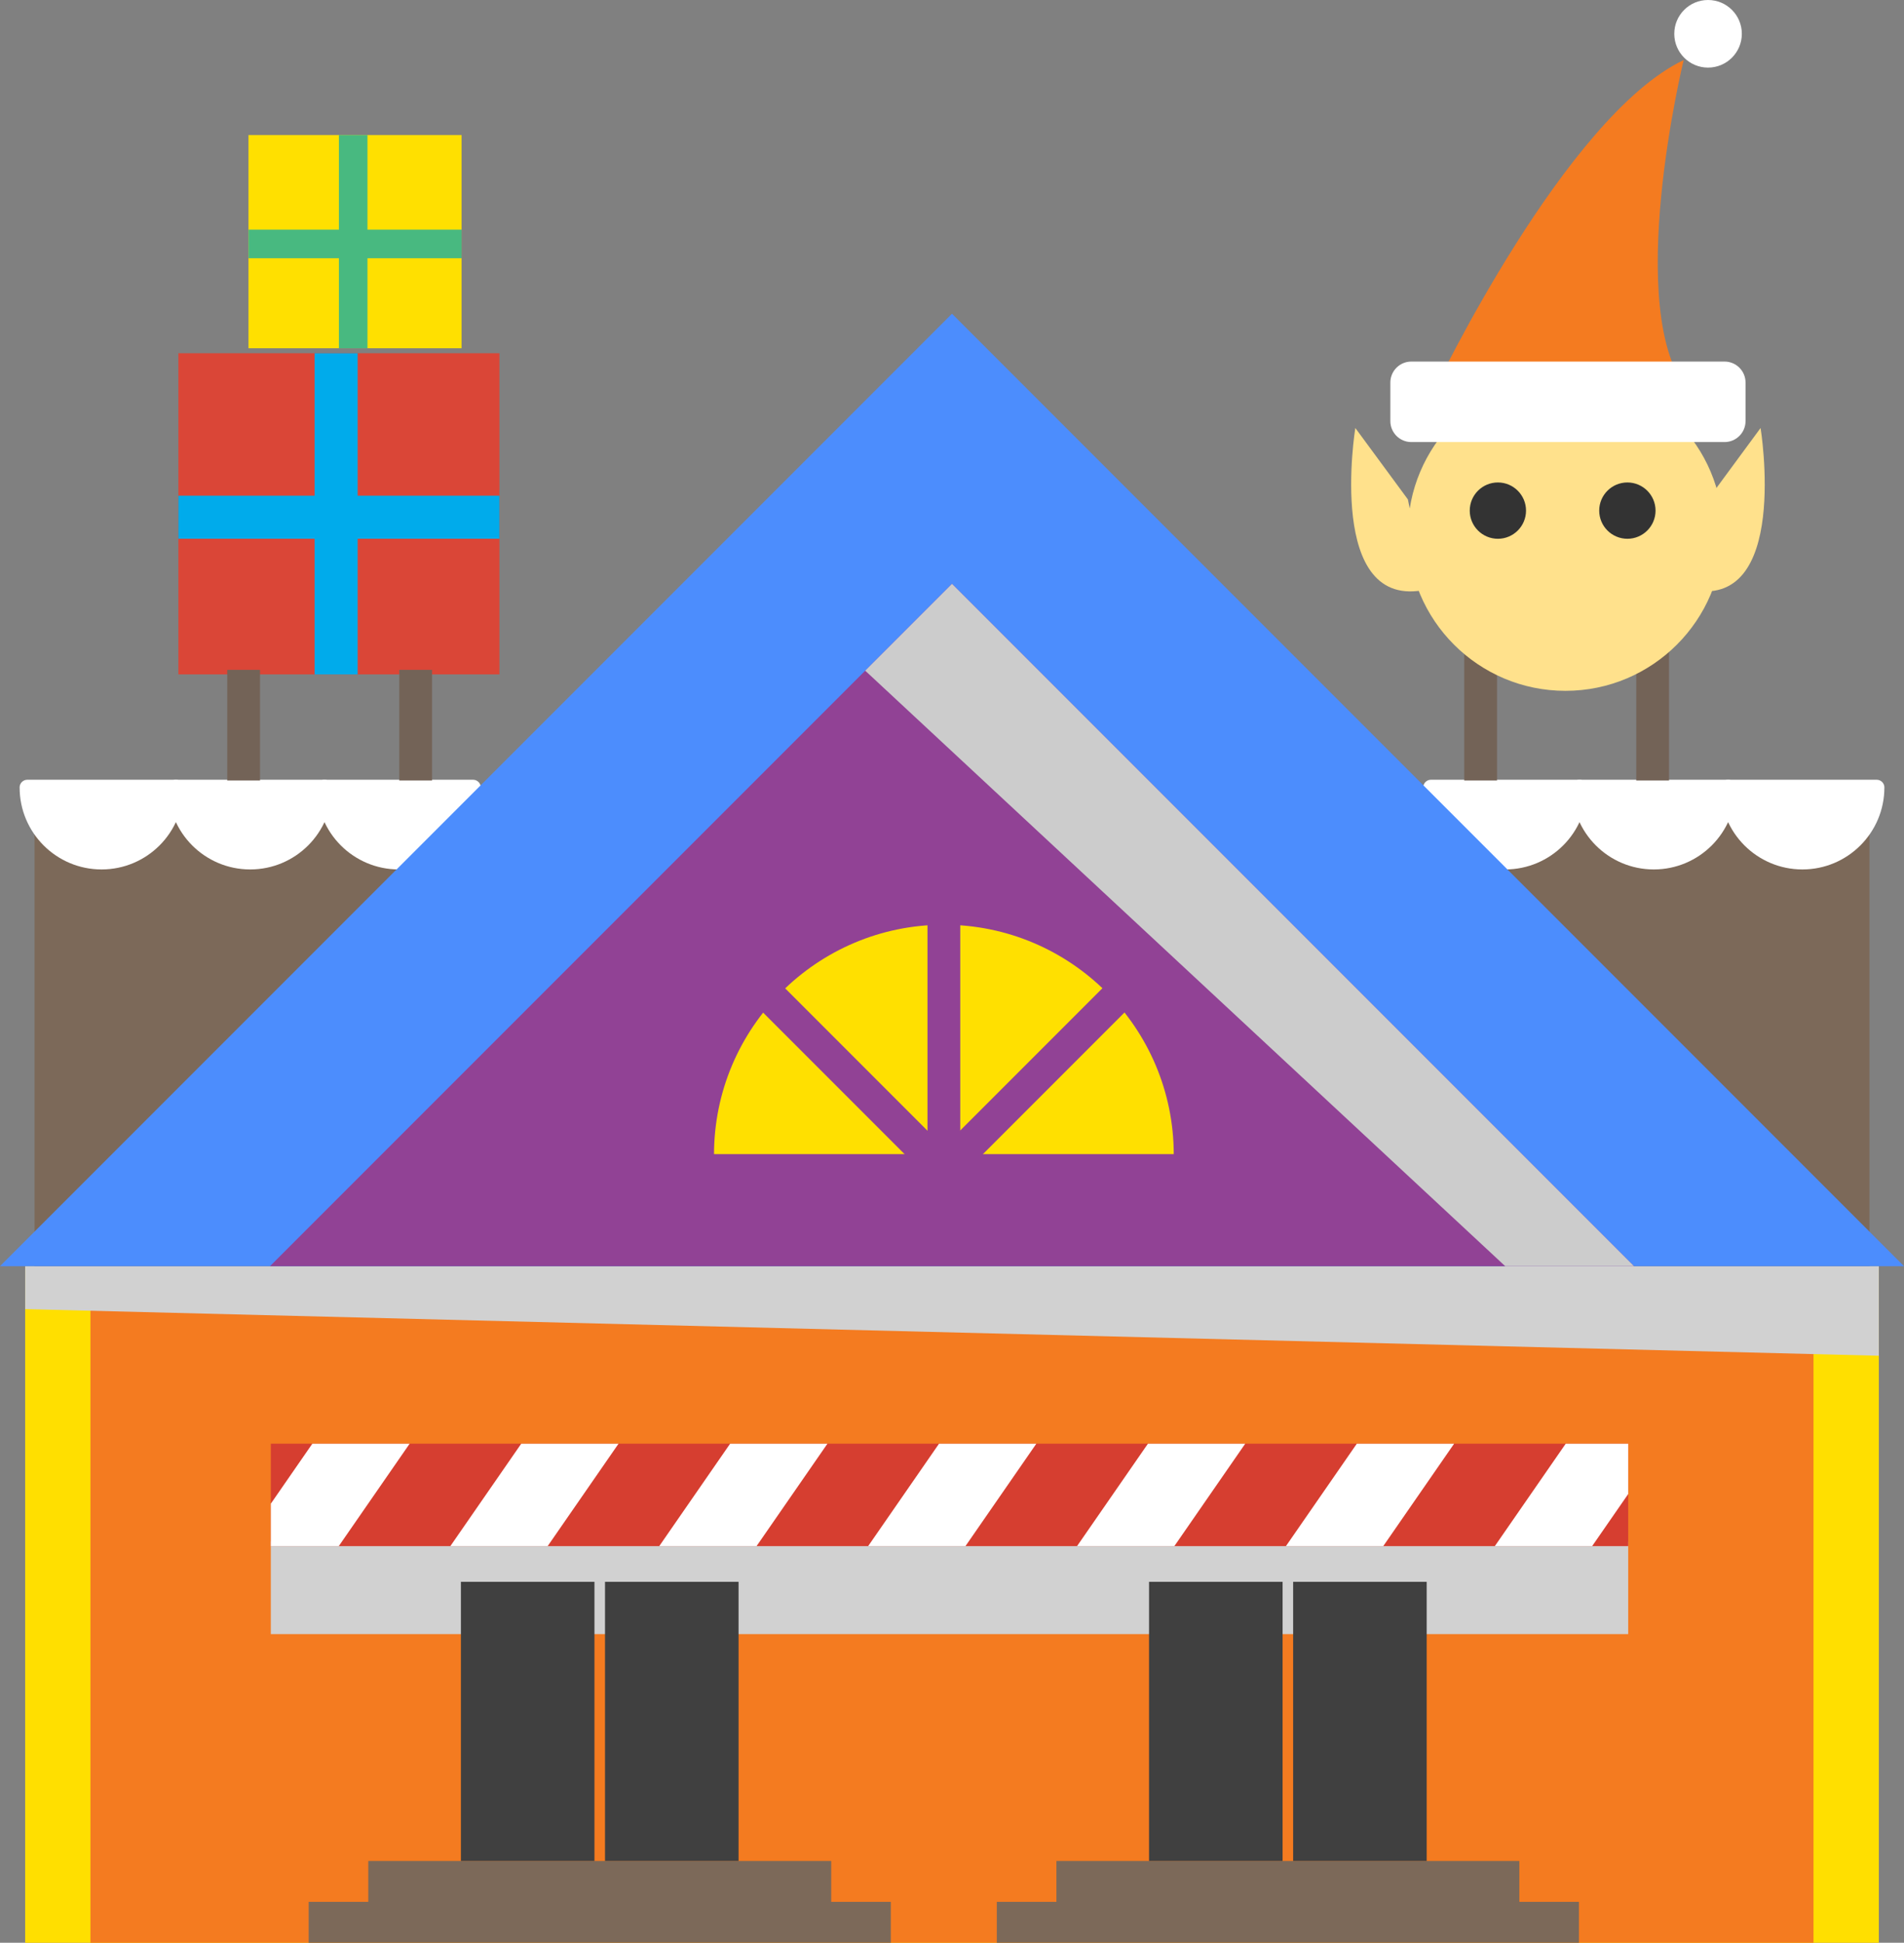 <?xml version="1.0" encoding="iso-8859-1"?>
<!-- Generator: Adobe Illustrator 16.0.0, SVG Export Plug-In . SVG Version: 6.00 Build 0)  -->
<!DOCTYPE svg PUBLIC "-//W3C//DTD SVG 1.1//EN" "http://www.w3.org/Graphics/SVG/1.1/DTD/svg11.dtd">
<svg version="1.1" xmlns="http://www.w3.org/2000/svg" xmlns:xlink="http://www.w3.org/1999/xlink" x="0px" y="0px"
	 width="232.423px" height="237.043px" viewBox="0 0 232.423 237.043" style="enable-background:new 0 0 232.423 237.043;"
	 xml:space="preserve">
<rect x="0" y="0" width="232.423" height="237.043" fill="#808080" stroke="none"/>
<g id="house3">
	<g>
		<rect x="21.778" y="43.097" style="fill:#DA4637;" width="39.187" height="39.187"/>
		<g>
			<polygon style="fill:#00ABEB;" points="43.658,60.482 43.658,43.097 38.408,43.097 38.408,60.482 21.778,60.482 21.778,65.733 
				38.408,65.733 38.408,82.283 43.658,82.283 43.658,65.733 60.964,65.733 60.964,60.482 			"/>
		</g>
	</g>
	<g>
		<rect x="30.334" y="16.481" style="fill:#FFE000;" width="26.012" height="26.011"/>
		<g>
			<polygon style="fill:#48B980;" points="44.858,28.021 44.858,16.481 41.374,16.481 41.374,28.021 30.334,28.021 30.334,31.507 
				41.374,31.507 41.374,42.492 44.858,42.492 44.858,31.507 56.346,31.507 56.346,28.021 			"/>
		</g>
	</g>
	<g>
		<rect x="3.076" y="154.491" style="fill:#D5B06E;" width="226.272" height="82.552"/>
		<rect x="3.076" y="154.491" style="fill:#FFDF00;" width="226.272" height="82.552"/>
		<rect x="11.041" y="154.491" style="fill:#F47B20;" width="210.335" height="82.552"/>
		<rect x="33.059" y="188.085" style="fill:#D1D1D1;" width="165.697" height="11.296"/>
		<rect x="33.059" y="176.149" style="fill:#D63E30;" width="165.697" height="12.499"/>
		<polygon style="fill:#FFFFFF;" points="66.853,188.648 54.975,188.648 63.628,176.149 75.506,176.149 		"/>
		<polygon style="fill:#FFFFFF;" points="92.353,188.648 80.475,188.648 89.128,176.149 101.006,176.149 		"/>
		<polygon style="fill:#FFFFFF;" points="117.854,188.648 105.975,188.648 114.628,176.149 126.506,176.149 		"/>
		<polygon style="fill:#FFFFFF;" points="143.354,188.648 131.475,188.648 140.129,176.149 152.006,176.149 		"/>
		<polygon style="fill:#FFFFFF;" points="168.854,188.648 156.975,188.648 165.629,176.149 177.506,176.149 		"/>
		<g>
			<polygon style="fill:#FFFFFF;" points="38.128,176.149 33.059,183.471 33.059,188.648 41.353,188.648 50.006,176.149 			"/>
			<polygon style="fill:#FFFFFF;" points="198.756,176.149 191.129,176.149 182.475,188.648 194.354,188.648 198.756,182.29 			"/>
		</g>
		<rect x="4.217" y="96.078" style="fill:#7C6959;" width="223.989" height="58.413"/>
		<g>
			<path style="fill:#FFFFFF;stroke:#FFFFFF;stroke-width:1.874;stroke-linejoin:round;stroke-miterlimit:10;" d="M21.47,96.078
				c0,5.01-4.06,9.069-9.069,9.069s-9.069-4.06-9.069-9.069H21.47z"/>
			<path style="fill:#FFFFFF;stroke:#FFFFFF;stroke-width:1.874;stroke-linejoin:round;stroke-miterlimit:10;" d="M39.611,96.078
				c0,5.01-4.061,9.069-9.07,9.069c-5.009,0-9.07-4.06-9.07-9.069H39.611z"/>
			<path style="fill:#FFFFFF;stroke:#FFFFFF;stroke-width:1.874;stroke-linejoin:round;stroke-miterlimit:10;" d="M57.751,96.078
				c0,5.01-4.061,9.069-9.07,9.069s-9.07-4.06-9.07-9.069H57.751z"/>
			<path style="fill:#FFFFFF;stroke:#FFFFFF;stroke-width:1.874;stroke-linejoin:round;stroke-miterlimit:10;" d="M192.812,96.078
				c0,5.01-4.061,9.069-9.07,9.069s-9.07-4.06-9.07-9.069H192.812z"/>
			<path style="fill:#FFFFFF;stroke:#FFFFFF;stroke-width:1.874;stroke-linejoin:round;stroke-miterlimit:10;" d="M210.951,96.078
				c0,5.01-4.061,9.069-9.07,9.069c-5.008,0-9.068-4.06-9.068-9.069H210.951z"/>
			<path style="fill:#FFFFFF;stroke:#FFFFFF;stroke-width:1.874;stroke-linejoin:round;stroke-miterlimit:10;" d="M229.092,96.078
				c0,5.01-4.061,9.069-9.07,9.069c-5.008,0-9.07-4.06-9.07-9.069H229.092z"/>
		</g>
		<rect x="37.681" y="232.054" style="fill:#7C6959;" width="71.062" height="4.989"/>
		<rect x="44.957" y="227.065" style="fill:#7C6959;" width="56.511" height="4.989"/>
		<rect x="73.854" y="193.002" style="fill:#404040;" width="16.303" height="34.063"/>
		<rect x="56.264" y="193.002" style="fill:#404040;" width="16.302" height="34.063"/>
		<rect x="121.682" y="232.054" style="fill:#7C6959;" width="71.062" height="4.989"/>
		<rect x="128.957" y="227.065" style="fill:#7C6959;" width="56.51" height="4.989"/>
		<rect x="157.854" y="193.002" style="fill:#404040;" width="16.303" height="34.063"/>
		<rect x="140.264" y="193.002" style="fill:#404040;" width="16.303" height="34.063"/>
		<polygon style="fill:#D1D1D1;" points="3.076,159.729 229.348,165.418 229.348,154.491 3.076,154.491 		"/>
		<polygon style="fill:#4C8DFD;" points="0,154.491 116.211,38.279 232.422,154.491 		"/>
		<polygon style="fill:#914295;" points="32.957,154.491 116.211,71.237 199.465,154.491 		"/>
		<polygon style="fill:#CCCCCC;" points="199.465,154.491 116.211,71.237 105.617,81.831 134.617,108.803 183.742,154.491 		"/>
		<path style="fill:#FFE000;" d="M87.16,142.779v-1.886c0-15.493,12.562-28.063,28.059-28.063l0,0
			c15.497,0,28.063,12.57,28.063,28.063v1.886H87.16z"/>
		<g>
			<rect x="113.219" y="106.528" style="fill:#914295;" width="4" height="36.433"/>
			<rect x="83.359" y="140.816" style="fill:#914295;" width="31.859" height="4"/>
			<rect x="115.219" y="140.816" style="fill:#914295;" width="36.43" height="4"/>
			
				<rect x="88.32" y="129.675" transform="matrix(0.707 0.707 -0.707 0.707 123.591 -35.027)" style="fill:#914295;" width="31.515" height="4"/>
			
				<rect x="124.361" y="115.918" transform="matrix(0.707 0.707 -0.707 0.707 130.087 -50.785)" style="fill:#914295;" width="4" height="31.514"/>
		</g>
	</g>
	<line style="fill:none;stroke:#736357;stroke-width:4;stroke-miterlimit:10;" x1="29.741" y1="81.732" x2="29.741" y2="95.232"/>
	<line style="fill:none;stroke:#736357;stroke-width:4;stroke-miterlimit:10;" x1="50.741" y1="81.732" x2="50.741" y2="95.232"/>
	<line style="fill:none;stroke:#736357;stroke-width:4;stroke-miterlimit:10;" x1="180.74" y1="76.815" x2="180.74" y2="95.232"/>
	<line style="fill:none;stroke:#736357;stroke-width:4;stroke-miterlimit:10;" x1="201.74" y1="76.482" x2="201.74" y2="95.232"/>
	<path style="fill:#F47B20;" d="M175.291,47.184c0,0,15.805-32.985,30.236-39.855c0,0-7.561,30.919,0.686,40.543L175.291,47.184z"/>
	<path style="fill:#FFE18C;" d="M210.334,65.049c0,10.627-8.611,19.242-19.238,19.242l0,0c-10.627,0-19.242-8.615-19.242-19.242l0,0
		c0-10.627,8.615-19.242,19.242-19.242l0,0C201.723,45.807,210.334,54.422,210.334,65.049L210.334,65.049z"/>
	<path style="fill:#FFFFFF;" d="M213.08,51.375c0,1.418-1.145,2.562-2.562,2.562h-38.238c-1.414,0-2.559-1.145-2.559-2.562v-4.696
		c0-1.418,1.145-2.563,2.559-2.563h38.238c1.418,0,2.562,1.146,2.562,2.563V51.375z"/>
	<path style="fill:#333333;" d="M186.283,62.302c0,1.896-1.539,3.436-3.434,3.436c-1.9,0-3.436-1.54-3.436-3.436
		c0-1.895,1.535-3.436,3.436-3.436C184.744,58.866,186.283,60.407,186.283,62.302z"/>
	<path style="fill:#333333;" d="M202.094,62.302c0,1.896-1.543,3.436-3.438,3.436c-1.9,0-3.439-1.54-3.439-3.436
		c0-1.895,1.539-3.436,3.439-3.436C200.551,58.866,202.094,60.407,202.094,62.302z"/>
	<path style="fill:#FFFFFF;" d="M212.627,4.124c0,2.276-1.848,4.124-4.125,4.124s-4.121-1.848-4.121-4.124
		c0-2.283,1.844-4.124,4.121-4.124S212.627,1.841,212.627,4.124z"/>
	<path style="fill:#FFE18C;" d="M171.859,60.932l-6.414-8.711c0,0-3.664,22.453,8.701,19.706L171.859,60.932z"/>
	<path style="fill:#FFE18C;" d="M208.502,60.932l6.414-8.711c0,0,3.664,22.453-8.703,19.706L208.502,60.932z"/>
</g>
<g id="Layer_1">
</g>
</svg>
